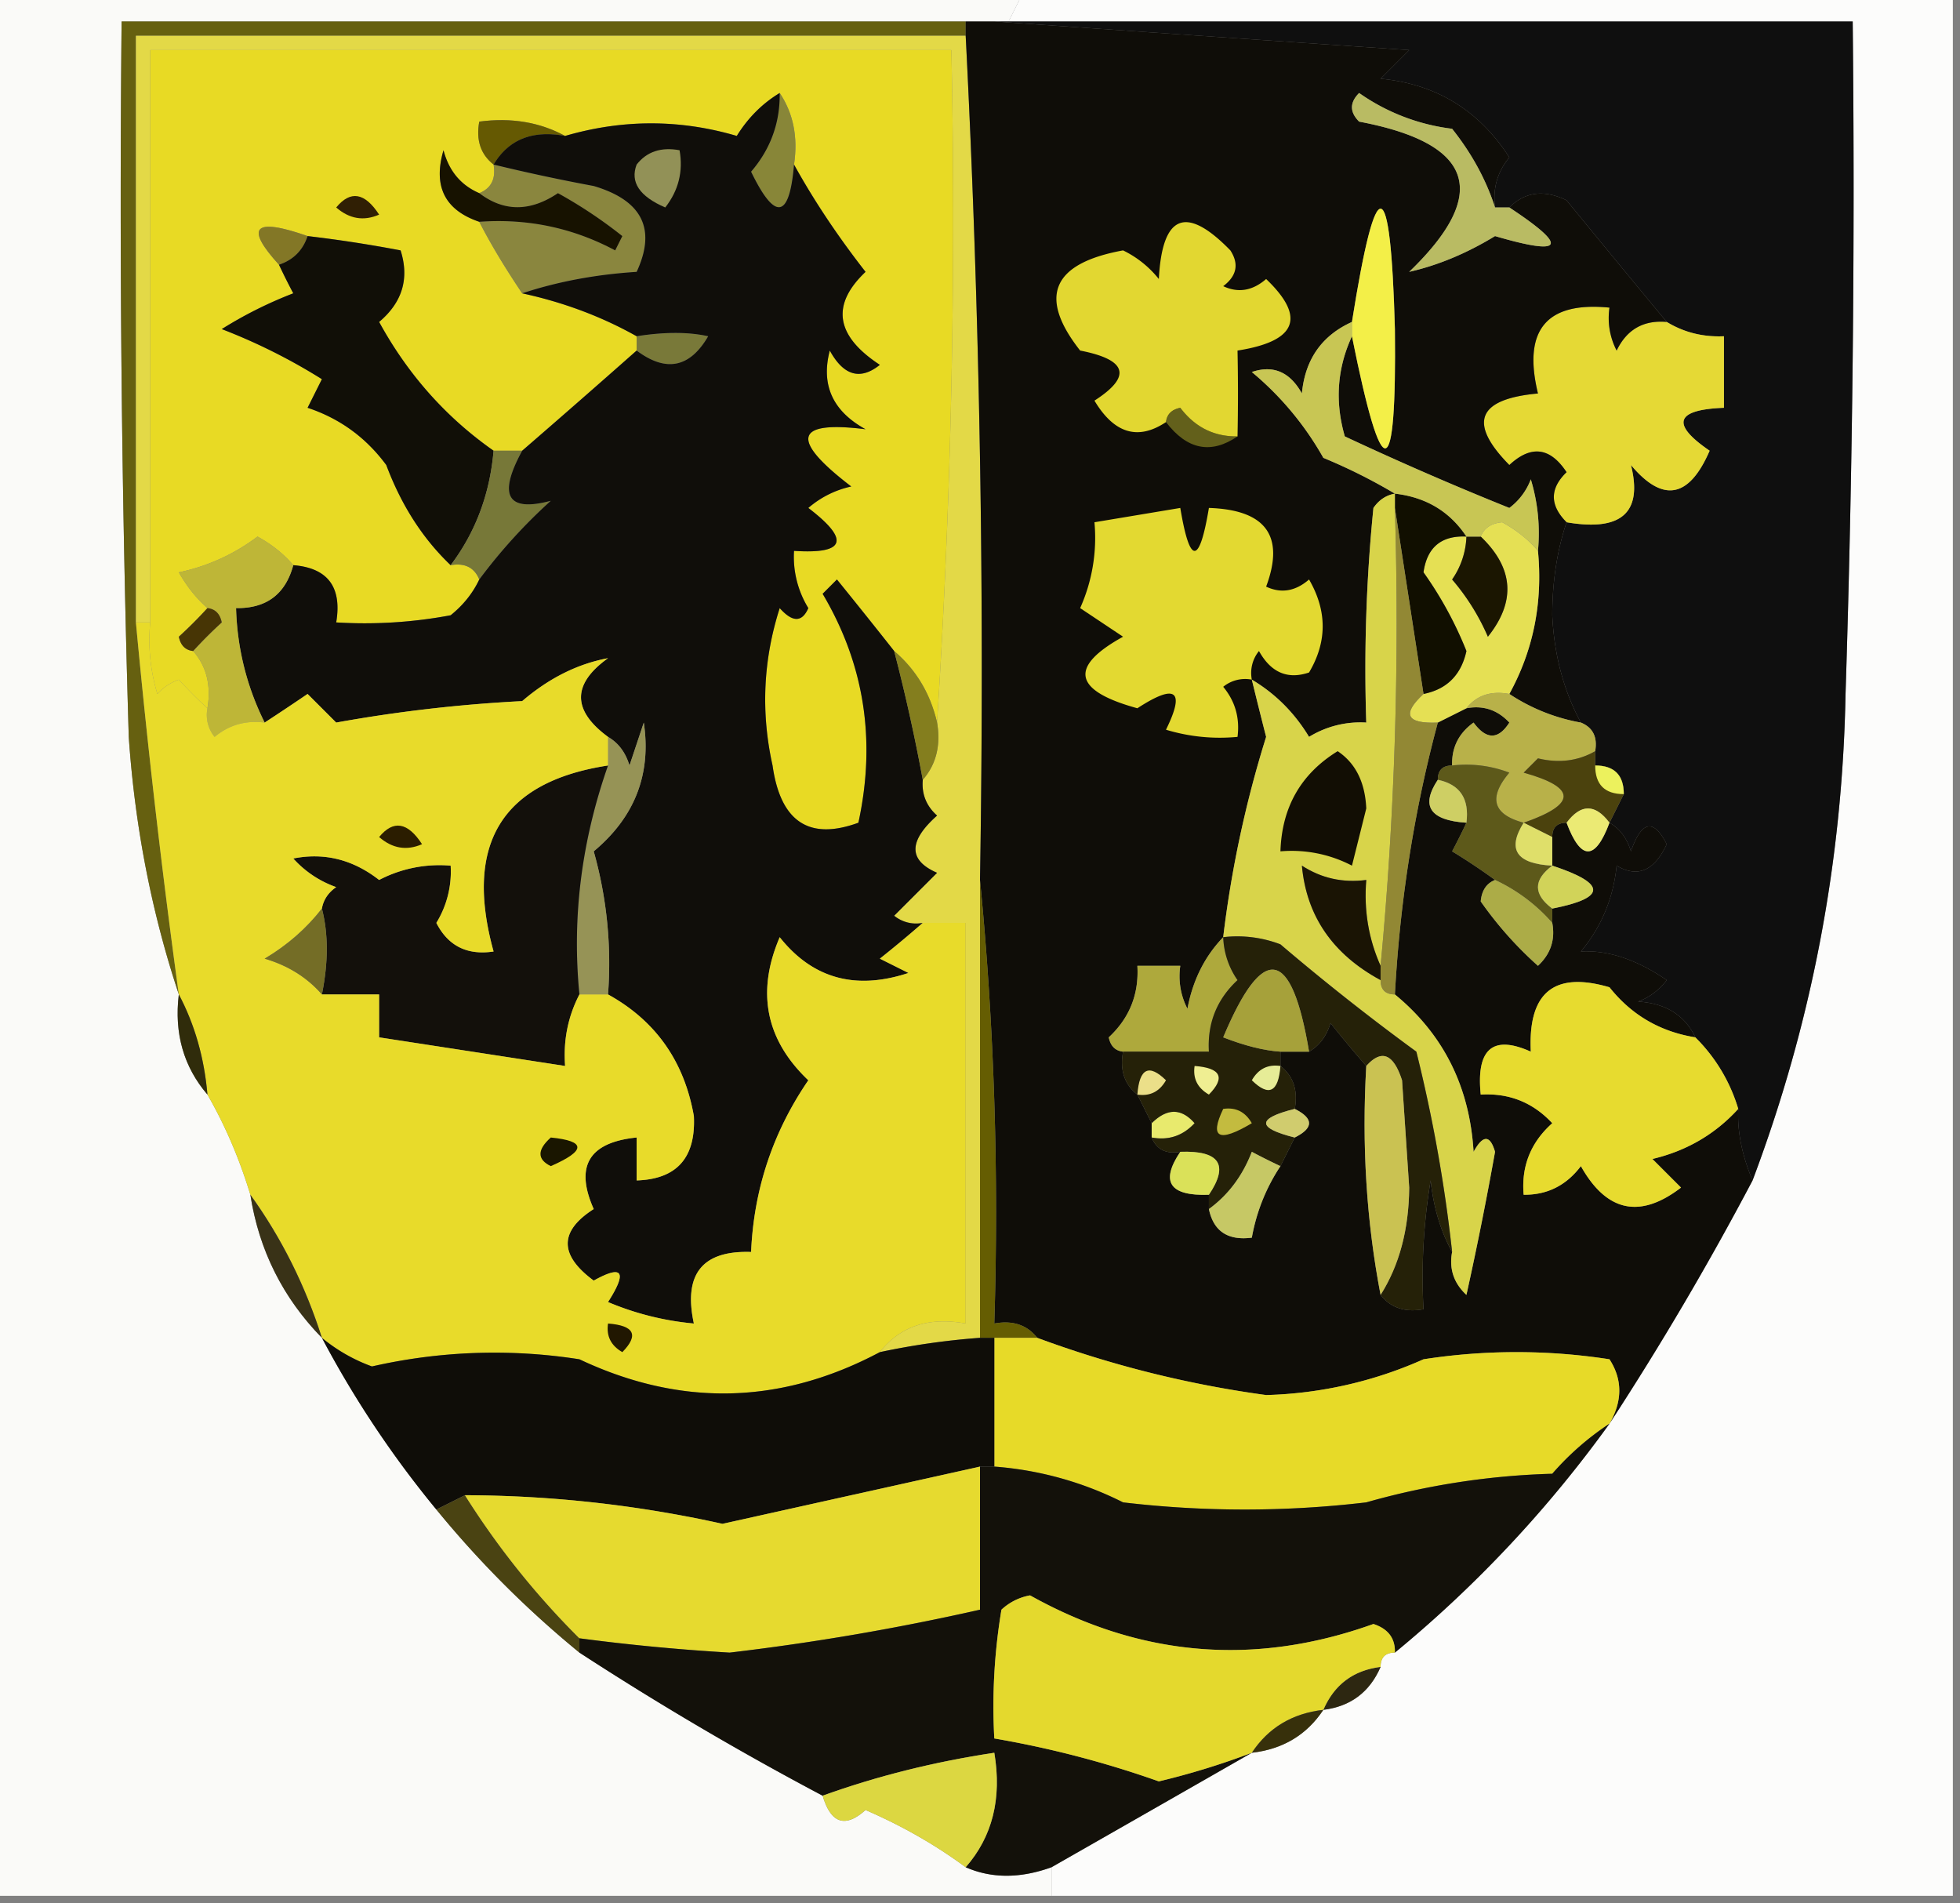 <svg xmlns="http://www.w3.org/2000/svg" width="137" height="133" style="shape-rendering:geometricPrecision;text-rendering:geometricPrecision;image-rendering:optimizeQuality;fill-rule:evenodd;clip-rule:evenodd"><rect width="100%" height="100%" fill="#808080" stroke="none"/><path style="opacity:1" fill="#fafaf8" d="M-.5-.5h72l-1 2h-62c-.167 16.67 0 33.337.5 50 .431 6.277 1.598 12.277 3.5 18-.33 2.728.337 5.061 2 7 1.236 2.149 2.236 4.482 3 7 .602 3.872 2.27 7.205 5 10a71.095 71.095 0 0 0 8 12c3 3.667 6.333 7 10 10a218.732 218.732 0 0 0 17 10c.578 1.943 1.578 2.277 3 1 2.56 1.108 4.892 2.441 7 4 1.81.791 3.81.791 6 0v2h-74V-.5z"/><path style="opacity:1" fill="#fcfcfb" d="M71.5-.5h65v133h-63v-2c4.699-2.681 9.365-5.347 14-8 2.174-.25 3.84-1.25 5-3 1.904-.238 3.238-1.238 4-3 0-.667.333-1 1-1a85.017 85.017 0 0 0 15-16 211.872 211.872 0 0 0 10-17c4.117-10.919 6.284-22.252 6.5-34 .5-15.663.667-31.33.5-47h-59l1-2z"/><path style="opacity:1" fill="#666010" d="M67.5 1.5v1h-58v41a605.394 605.394 0 0 0 3 26c-1.902-5.723-3.069-11.723-3.5-18-.5-16.663-.667-33.33-.5-50h59z"/><path style="opacity:1" fill="#e3d947" d="M67.5 2.5a870.823 870.823 0 0 1 1 59v32a51.639 51.639 0 0 0-7 1c1.418-1.808 3.418-2.475 6-2v-28h-3a2.428 2.428 0 0 1-2-.5l3-3c-2.013-.875-2.013-2.209 0-4-.752-.67-1.086-1.504-1-2.5.934-1.068 1.268-2.401 1-4a552.845 552.845 0 0 0 1-47h-56v40h-1v-41h58z"/><path style="opacity:1" fill="#0f0f0f" d="M69.5 1.5h60c.167 15.67 0 31.337-.5 47-.216 11.748-2.383 23.081-6.5 34-.74-1.755-1.074-3.422-1-5a11.741 11.741 0 0 0-3-5c-.73-1.545-2.063-2.378-4-2.5a4.451 4.451 0 0 0 2-1.5c-2.099-1.438-4.099-2.105-6-2 1.434-1.72 2.267-3.72 2.5-6 1.465.868 2.631.368 3.5-1.5-.924-1.811-1.757-1.645-2.5.5-.278-.916-.778-1.583-1.5-2l1-2c0-1.333-.667-2-2-2v-1c.172-.992-.162-1.658-1-2-1.202-2.223-1.869-4.723-2-7.5.004-2.36.337-4.527 1-6.5 3.833.66 5.333-.672 4.5-4 2.229 2.656 4.062 2.323 5.5-1-2.729-1.867-2.396-2.867 1-3v-5c-1.459.067-2.792-.266-4-1-2.304-2.78-4.638-5.613-7-8.5-1.566-.765-2.899-.598-4 .5h-1c-.17-1.322.163-2.489 1-3.5-2.125-3.297-5.125-5.13-9-5.5l2-2c-9.825-.667-19.492-1.333-29-2z"/><path style="opacity:1" fill="#e8da24" d="M65.5 50.5c-.472-2.031-1.472-3.698-3-5a455.195 455.195 0 0 0-4-5l-1 1c2.916 4.916 3.75 10.249 2.5 16-3.446 1.261-5.446-.072-6-4-.825-3.711-.659-7.378.5-11 .896 1.006 1.562 1.006 2 0a6.845 6.845 0 0 1-1-4c3.6.238 3.933-.762 1-3a6.807 6.807 0 0 1 3-1.5c-4.31-3.293-3.977-4.626 1-4-2.297-1.263-3.13-3.097-2.5-5.5.965 1.76 2.132 2.094 3.5 1-3.097-2.028-3.43-4.195-1-6.5-1.943-2.486-3.61-4.986-5-7.5.285-1.915-.049-3.581-1-5-1.212.73-2.212 1.73-3 3-3.982-1.171-7.982-1.171-12 0-1.765-.961-3.765-1.295-6-1-.237 1.291.096 2.291 1 3 .172.992-.162 1.658-1 2-1.29-.558-2.123-1.558-2.5-3-.74 2.519.092 4.185 2.5 5 .784 1.53 1.784 3.196 3 5 2.897.629 5.564 1.629 8 3v1a976.333 976.333 0 0 1-8 7h-2c-3.329-2.334-5.996-5.334-8-9 1.624-1.369 2.124-3.035 1.5-5a91.113 91.113 0 0 0-6.5-1c-3.745-1.313-4.411-.646-2 2 .304.65.637 1.317 1 2a29.112 29.112 0 0 0-5 2.5 40.7 40.7 0 0 1 7 3.5l-1 2c2.247.745 4.08 2.078 5.5 4 1.054 2.814 2.554 5.147 4.5 7 .992-.172 1.658.162 2 1-.453.958-1.12 1.792-2 2.5a32.437 32.437 0 0 1-8 .5c.412-2.473-.588-3.806-3-4-.656-.778-1.489-1.444-2.5-2a13.754 13.754 0 0 1-5.5 2.5c.566.995 1.233 1.828 2 2.5a30.943 30.943 0 0 1-2 2c.124.607.457.94 1 1 .934 1.068 1.268 2.401 1 4a30.943 30.943 0 0 1-2-2 3.646 3.646 0 0 0-1.5 1c-.493-1.634-.66-3.3-.5-5v-40h56a552.845 552.845 0 0 1-1 47z"/><path style="opacity:1" fill="#655902" d="M39.5 9.5c-2.281-.423-3.948.244-5 2-.904-.709-1.237-1.709-1-3 2.235-.295 4.235.039 6 1z"/><path style="opacity:1" fill="#888638" d="M54.5 6.5c.951 1.419 1.285 3.085 1 5-.32 3.8-1.32 3.966-3 .5 1.361-1.584 2.028-3.418 2-5.5z"/><path style="opacity:1" fill="#8a863e" d="M34.5 11.5c2.3.56 4.634 1.06 7 1.5 3.39 1.006 4.39 3.006 3 6-2.865.183-5.531.683-8 1.5-1.216-1.804-2.216-3.47-3-5 3.383-.243 6.55.424 9.5 2l.5-1a32.367 32.367 0 0 0-4.5-3c-1.944 1.307-3.777 1.307-5.5 0 .838-.342 1.172-1.008 1-2z"/><path style="opacity:1" fill="#301f04" d="M23.5 14.5c.997-1.213 1.997-1.046 3 .5-1.077.47-2.077.303-3-.5z"/><path style="opacity:1" fill="#171200" d="M33.5 13.5c1.723 1.307 3.556 1.307 5.5 0a32.367 32.367 0 0 1 4.5 3l-.5 1c-2.95-1.576-6.117-2.243-9.5-2-2.408-.815-3.24-2.481-2.5-5 .377 1.442 1.21 2.442 2.5 3z"/><path style="opacity:1" fill="#837726" d="M21.5 16.5c-.333 1-1 1.667-2 2-2.411-2.646-1.745-3.313 2-2z"/><path style="opacity:1" fill="#797939" d="M44.5 24.5v-1c1.946-.307 3.612-.307 5 0-1.282 2.204-2.949 2.538-5 1z"/><path style="opacity:1" fill="#e5d935" d="M116.5 22.5c1.208.734 2.541 1.067 4 1v5c-3.396.133-3.729 1.133-1 3-1.438 3.323-3.271 3.656-5.5 1 .833 3.328-.667 4.66-4.5 4-1.184-1.188-1.184-2.355 0-3.5-1.149-1.744-2.483-1.91-4-.5-2.904-2.948-2.238-4.614 2-5-1.075-4.438.592-6.438 5-6a4.934 4.934 0 0 0 .5 3c.71-1.473 1.876-2.14 3.5-2z"/><path style="opacity:1" fill="#110f07" d="M21.5 16.5c2.14.25 4.307.583 6.5 1 .624 1.965.124 3.631-1.5 5 2.004 3.666 4.671 6.666 8 9-.26 3.029-1.26 5.696-3 8-1.946-1.853-3.446-4.186-4.5-7-1.42-1.922-3.253-3.255-5.5-4l1-2a40.7 40.7 0 0 0-7-3.5 29.112 29.112 0 0 1 5-2.5 44.358 44.358 0 0 1-1-2c1-.333 1.667-1 2-2z"/><path style="opacity:1" fill="#777838" d="M34.5 31.5h2c-1.714 3.143-1.048 4.31 2 3.5a37.852 37.852 0 0 0-5 5.5c-.342-.838-1.008-1.172-2-1 1.74-2.304 2.74-4.971 3-8z"/><path style="opacity:1" fill="#100e0a" d="M54.5 6.5c.028 2.082-.639 3.916-2 5.5 1.68 3.466 2.68 3.3 3-.5 1.39 2.514 3.057 5.014 5 7.5-2.43 2.305-2.097 4.472 1 6.5-1.368 1.094-2.535.76-3.5-1-.63 2.403.203 4.237 2.5 5.5-4.977-.626-5.31.707-1 4a6.807 6.807 0 0 0-3 1.5c2.933 2.238 2.6 3.238-1 3a6.845 6.845 0 0 0 1 4c-.438 1.006-1.104 1.006-2 0-1.159 3.622-1.325 7.289-.5 11 .554 3.928 2.554 5.261 6 4 1.25-5.751.416-11.084-2.5-16l1-1c1.387 1.71 2.72 3.377 4 5a126.374 126.374 0 0 1 2 9c-.086.996.248 1.83 1 2.5-2.013 1.791-2.013 3.125 0 4l-3 3a2.428 2.428 0 0 0 2 .5c-.93.815-1.93 1.648-3 2.5l2 1c-3.705 1.223-6.705.39-9-2.5-1.644 3.837-.978 7.17 2 10-2.475 3.617-3.808 7.617-4 12-3.41-.116-4.744 1.55-4 5a20.088 20.088 0 0 1-6-1.5c1.363-2.13 1.03-2.63-1-1.5-2.422-1.785-2.422-3.452 0-5-1.333-2.996-.333-4.663 3-5v3c2.809-.088 4.142-1.588 4-4.5-.675-3.83-2.675-6.664-6-8.5a28.818 28.818 0 0 0-1-10c2.87-2.395 4.036-5.395 3.5-9l-1 3c-.278-.916-.778-1.583-1.5-2-2.518-1.857-2.518-3.69 0-5.5-2.131.398-4.131 1.398-6 3-4.387.226-8.72.726-13 1.5l-2-2a186.2 186.2 0 0 1-3 2 18.976 18.976 0 0 1-2-8c2.119.032 3.452-.968 4-3 2.412.194 3.412 1.527 3 4a32.437 32.437 0 0 0 8-.5c.88-.708 1.547-1.542 2-2.5a37.852 37.852 0 0 1 5-5.5c-3.048.81-3.714-.357-2-3.5a976.333 976.333 0 0 0 8-7c2.051 1.538 3.718 1.204 5-1-1.388-.307-3.054-.307-5 0-2.436-1.371-5.103-2.371-8-3 2.469-.817 5.135-1.317 8-1.5 1.39-2.994.39-4.994-3-6-2.366-.44-4.7-.94-7-1.5 1.052-1.756 2.719-2.423 5-2 4.018-1.171 8.018-1.171 12 0 .788-1.27 1.788-2.27 3-3z"/><path style="opacity:1" fill="#929157" d="M44.5 11.5c.709-.904 1.709-1.237 3-1 .262 1.478-.071 2.811-1 4-1.802-.775-2.469-1.775-2-3z"/><path style="opacity:1" fill="#beb637" d="M20.5 39.5c-.548 2.032-1.881 3.032-4 3 .084 2.827.75 5.494 2 8-1.322-.17-2.489.163-3.5 1a2.428 2.428 0 0 1-.5-2c.268-1.599-.066-2.932-1-4a30.943 30.943 0 0 1 2-2c-.124-.607-.457-.94-1-1-.767-.672-1.434-1.505-2-2.5a13.754 13.754 0 0 0 5.5-2.5c1.011.556 1.844 1.222 2.5 2z"/><path style="opacity:1" fill="#473505" d="M14.5 42.5c.543.06.876.393 1 1a30.943 30.943 0 0 0-2 2c-.543-.06-.876-.393-1-1a30.943 30.943 0 0 0 2-2z"/><path style="opacity:1" fill="#847e1e" d="M62.5 45.5c1.528 1.302 2.528 2.969 3 5 .268 1.599-.066 2.932-1 4a126.374 126.374 0 0 0-2-9z"/><path style="opacity:1" fill="#0f0d08" d="M67.5 2.5v-1h2c9.508.667 19.175 1.333 29 2l-2 2c3.875.37 6.875 2.203 9 5.5-.837 1.011-1.17 2.178-1 3.5-.631-1.948-1.631-3.781-3-5.5A14.292 14.292 0 0 1 95 6.5c-.667.667-.667 1.333 0 2 8.026 1.518 9.193 5.018 3.5 10.5 2.026-.462 4.026-1.296 6-2.5 4.841 1.417 5.174.75 1-2 1.101-1.098 2.434-1.265 4-.5 2.362 2.887 4.696 5.72 7 8.5-1.624-.14-2.79.527-3.5 2a4.934 4.934 0 0 1-.5-3c-4.408-.438-6.075 1.562-5 6-4.238.386-4.904 2.052-2 5 1.517-1.41 2.851-1.244 4 .5-1.184 1.145-1.184 2.312 0 3.5-.663 1.973-.996 4.14-1 6.5.131 2.777.798 5.277 2 7.5a13.216 13.216 0 0 1-5-2c1.678-3.052 2.345-6.385 2-10a12.93 12.93 0 0 0-.5-5 4.458 4.458 0 0 1-1.5 2 224.347 224.347 0 0 1-11.5-5c-.703-2.43-.537-4.762.5-7 2.123 10.61 3.123 10.443 3-.5-.301-11.048-1.301-11.215-3-.5-2.11.953-3.277 2.62-3.5 5-.837-1.507-2.004-2.007-3.5-1.5a21.52 21.52 0 0 1 5 6 38.728 38.728 0 0 1 5 2.5c-.617.11-1.117.444-1.5 1-.5 4.989-.666 9.989-.5 15a6.845 6.845 0 0 0-4 1c-1.021-1.688-2.355-3.021-4-4 .321 1.318.654 2.65 1 4a77.923 77.923 0 0 0-3 14c-1.293 1.342-2.126 3.009-2.5 5a4.932 4.932 0 0 1-.5-3h-3c.117 1.984-.55 3.65-2 5 .124.607.457.94 1 1-.237 1.291.096 2.291 1 3l1 2v1c.342.838 1.008 1.172 2 1-1.414 2.098-.748 3.098 2 3v1c.321 1.548 1.321 2.215 3 2 .33-1.822.998-3.49 2-5l1-2c1.333-.667 1.333-1.333 0-2 .237-1.291-.096-2.291-1-3v-1h2c.722-.418 1.222-1.084 1.5-2a81.718 81.718 0 0 0 2.5 3c-.321 5.526.012 10.86 1 16 .709.904 1.709 1.237 3 1a40.936 40.936 0 0 1 .5-9c.198 1.882.698 3.548 1.5 5-.219 1.175.114 2.175 1 3 .74-3.336 1.406-6.67 2-10-.346-1.196-.846-1.196-1.5 0-.271-4.542-2.104-8.209-5.5-11 .353-6.536 1.353-12.87 3-19l2-1c1.175-.219 2.175.114 3 1-.774 1.211-1.607 1.211-2.5 0-1.039.744-1.539 1.744-1.5 3-.667 0-1 .333-1 1-1.218 1.832-.551 2.832 2 3-.304.65-.637 1.316-1 2a44.093 44.093 0 0 1 3 2c-.597.235-.93.735-1 1.5a26.087 26.087 0 0 0 4 4.5c.886-.825 1.219-1.825 1-3v-1c3.81-.746 3.81-1.746 0-3v-2c0-.667.333-1 1-1 1 2.667 2 2.667 3 0 .722.417 1.222 1.084 1.5 2 .743-2.145 1.576-2.311 2.5-.5-.869 1.868-2.035 2.368-3.5 1.5-.233 2.28-1.066 4.28-2.5 6 1.901-.105 3.901.562 6 2a4.451 4.451 0 0 1-2 1.5c1.937.122 3.27.955 4 2.5-2.463-.397-4.463-1.564-6-3.5-3.87-1.137-5.703.363-5.5 4.5-2.658-1.194-3.824-.194-3.5 3 1.984-.117 3.65.55 5 2-1.505 1.341-2.172 3.008-2 5 1.643.02 2.976-.647 4-2 1.796 3.2 4.129 3.7 7 1.5l-2-2c2.387-.564 4.387-1.73 6-3.5-.074 1.578.26 3.245 1 5a211.872 211.872 0 0 1-10 17c.913-1.586.913-3.086 0-4.5a42.498 42.498 0 0 0-13 0 28.848 28.848 0 0 1-11 2.5 75.223 75.223 0 0 1-16-4c-.709-.904-1.709-1.237-3-1 .328-10.513-.006-20.847-1-31 .33-19.84-.003-39.507-1-59z"/><path style="opacity:1" fill="#e5e054" d="M107.5 38.5c.345 3.615-.322 6.948-2 10-1.291-.237-2.291.096-3 1l-2 1c-2.198.091-2.531-.575-1-2 1.632-.325 2.632-1.325 3-3a26.26 26.26 0 0 0-3-5.5c.248-1.75 1.248-2.582 3-2.5a5.575 5.575 0 0 1-1 3 15.645 15.645 0 0 1 2.5 4c1.97-2.463 1.804-4.797-.5-7 .235-.597.735-.93 1.5-1 1.011.556 1.844 1.222 2.5 2z"/><path style="opacity:1" fill="#110f00" d="M97.5 35.5v-1c2.174.25 3.841 1.25 5 3-1.752-.082-2.752.75-3 2.5a26.26 26.26 0 0 1 3 5.5c-.368 1.675-1.368 2.675-3 3l-2-13z"/><path style="opacity:1" fill="#e3d931" d="M87.5 47.5a2.428 2.428 0 0 0-2 .5c.837 1.011 1.17 2.178 1 3.5-1.7.16-3.366-.007-5-.5 1.358-2.752.691-3.252-2-1.5-4.48-1.228-4.812-2.895-1-5l-3-2a11.989 11.989 0 0 0 1-6l6-1c.667 4 1.333 4 2 0 3.985.13 5.318 1.963 4 5.5 1.049.492 2.049.326 3-.5 1.27 2.195 1.27 4.361 0 6.5-1.496.507-2.663.007-3.5-1.5a2.428 2.428 0 0 0-.5 2z"/><path style="opacity:1" fill="#1b1601" d="M102.5 37.5h1c2.304 2.203 2.47 4.537.5 7a15.645 15.645 0 0 0-2.5-4 5.575 5.575 0 0 0 1-3z"/><path style="opacity:1" fill="#63601b" d="M81.5 29.5c.06-.543.393-.876 1-1 1.024 1.353 2.357 2.02 4 2-1.857 1.265-3.524.932-5-1z"/><path style="opacity:1" fill="#c8c654" d="M94.5 22.5v1c-1.037 2.238-1.203 4.57-.5 7a224.347 224.347 0 0 0 11.5 5 4.458 4.458 0 0 0 1.5-2c.494 1.634.66 3.3.5 5-.656-.778-1.489-1.444-2.5-2-.765.07-1.265.403-1.5 1h-1c-1.159-1.75-2.826-2.75-5-3a38.728 38.728 0 0 0-5-2.5 21.52 21.52 0 0 0-5-6c1.496-.507 2.663-.007 3.5 1.5.223-2.38 1.39-4.047 3.5-5z"/><path style="opacity:1" fill="#e2d731" d="M86.5 30.5c-1.643.02-2.976-.647-4-2-.607.124-.94.457-1 1-1.956 1.301-3.623.801-5-1.5 2.63-1.69 2.297-2.858-1-3.5-2.96-3.763-1.96-6.096 3-7a7.253 7.253 0 0 1 2.5 2c.237-4.515 1.903-5.182 5-2 .617.95.45 1.782-.5 2.5 1.049.492 2.049.326 3-.5 2.805 2.685 2.138 4.352-2 5 .042 2.021.042 4.021 0 6z"/><path style="opacity:1" fill="#f3ef48" d="M94.5 23.5v-1c1.699-10.715 2.699-10.548 3 .5.123 10.943-.877 11.11-3 .5z"/><path style="opacity:1" fill="#b9bb63" d="M104.5 14.5h1c4.174 2.75 3.841 3.417-1 2-1.974 1.204-3.974 2.038-6 2.5 5.693-5.482 4.526-8.982-3.5-10.5-.667-.667-.667-1.333 0-2a14.292 14.292 0 0 0 6.5 2.5c1.369 1.719 2.369 3.552 3 5.5z"/><path style="opacity:1" fill="#d8d44a" d="M97.5 34.5v1c.328 10.846-.006 21.513-1 32-.841-1.88-1.175-3.88-1-6-1.644.214-3.144-.12-4.5-1 .32 3.522 2.153 6.189 5.5 8 0 .667.333 1 1 1 3.396 2.791 5.229 6.458 5.5 11 .654-1.196 1.154-1.196 1.5 0-.594 3.33-1.26 6.664-2 10-.886-.825-1.219-1.825-1-3a105.245 105.245 0 0 0-2.5-14 161.86 161.86 0 0 1-9.5-7.5 8.434 8.434 0 0 0-4-.5 77.923 77.923 0 0 1 3-14c-.346-1.35-.679-2.682-1-4 1.645.979 2.979 2.312 4 4a6.845 6.845 0 0 1 4-1c-.166-5.011 0-10.011.5-15 .383-.556.883-.89 1.5-1z"/><path style="opacity:1" fill="#b8b149" d="M102.5 49.5c.709-.904 1.709-1.237 3-1a13.216 13.216 0 0 0 5 2c.838.342 1.172 1.008 1 2-1.207.689-2.541.855-4 .5l-1 1c3.723 1.04 3.723 2.206 0 3.5-2.152-.577-2.485-1.743-1-3.5a8.435 8.435 0 0 0-4-.5c-.039-1.256.461-2.256 1.5-3 .893 1.211 1.726 1.211 2.5 0-.825-.886-1.825-1.219-3-1z"/><path style="opacity:1" fill="#5d591a" d="M100.5 54.5c0-.667.333-1 1-1a8.435 8.435 0 0 1 4 .5c-1.485 1.757-1.152 2.923 1 3.5-1.174 1.868-.507 2.868 2 3-1.333 1-1.333 2 0 3v1a12.072 12.072 0 0 0-4-3 44.093 44.093 0 0 0-3-2c.363-.684.696-1.35 1-2 .215-1.679-.452-2.679-2-3z"/><path style="opacity:1" fill="#4b420d" d="M111.5 52.5v1c1.333 0 2 .667 2 2l-1 2c-1-1.333-2-1.333-3 0-.667 0-1 .333-1 1l-2-1c3.723-1.294 3.723-2.46 0-3.5l1-1c1.459.355 2.793.189 4-.5z"/><path style="opacity:1" fill="#ecf15d" d="M111.5 53.5c1.333 0 2 .667 2 2-1.333 0-2-.667-2-2z"/><path style="opacity:1" fill="#cecf64" d="M100.5 54.5c1.548.321 2.215 1.321 2 3-2.551-.168-3.218-1.168-2-3z"/><path style="opacity:1" fill="#120e04" d="M93.5 52.5c1.248.834 1.915 2.167 2 4l-1 4a9.106 9.106 0 0 0-5-1c.099-3.086 1.432-5.419 4-7z"/><path style="opacity:1" fill="#dfdf6a" d="m106.5 57.5 2 1v2c-2.507-.132-3.174-1.132-2-3z"/><path style="opacity:1" fill="#ebea74" d="M112.5 57.5c-1 2.667-2 2.667-3 0 1-1.333 2-1.333 3 0z"/><path style="opacity:1" fill="#928834" d="m97.5 35.5 2 13c-1.531 1.425-1.198 2.091 1 2-1.647 6.13-2.647 12.464-3 19-.667 0-1-.333-1-1v-1c.994-10.487 1.328-21.154 1-32z"/><path style="opacity:1" fill="#d1d359" d="M108.5 60.5c3.81 1.254 3.81 2.254 0 3-1.333-1-1.333-2 0-3z"/><path style="opacity:1" fill="#969356" d="M42.5 69.5h-2c-.528-5.36.139-10.694 2-16v-2c.722.417 1.222 1.084 1.5 2l1-3c.536 3.605-.63 6.605-3.5 9a28.818 28.818 0 0 1 1 10z"/><path style="opacity:1" fill="#1a1404" d="M96.5 67.5v1c-3.347-1.811-5.18-4.478-5.5-8 1.356.88 2.856 1.214 4.5 1-.175 2.12.159 4.12 1 6z"/><path style="opacity:1" fill="#acac47" d="M104.5 61.5a12.072 12.072 0 0 1 4 3c.219 1.175-.114 2.175-1 3a26.087 26.087 0 0 1-4-4.5c.07-.765.403-1.265 1-1.5z"/><path style="opacity:1" fill="#13100b" d="M42.5 53.5c-1.861 5.306-2.528 10.64-2 16-.8 1.542-1.134 3.209-1 5l-13-2v-3h-4c.454-2.241.454-4.241 0-6 .11-.617.444-1.117 1-1.5a7.291 7.291 0 0 1-3-2c2.169-.43 4.169.07 6 1.5a9.106 9.106 0 0 1 5-1 6.845 6.845 0 0 1-1 4c.82 1.611 2.154 2.278 4 2-2.078-7.532.588-11.866 8-13z"/><path style="opacity:1" fill="#e8db2a" d="M9.5 43.5h1c-.16 1.7.007 3.366.5 5 .414-.457.914-.79 1.5-1 .682.743 1.348 1.41 2 2a2.428 2.428 0 0 0 .5 2c1.011-.837 2.178-1.17 3.5-1a186.2 186.2 0 0 0 3-2l2 2c4.28-.774 8.613-1.274 13-1.5 1.869-1.602 3.869-2.602 6-3-2.518 1.81-2.518 3.643 0 5.5v2c-7.412 1.134-10.078 5.468-8 13-1.846.278-3.18-.389-4-2a6.845 6.845 0 0 0 1-4 9.106 9.106 0 0 0-5 1c-1.831-1.43-3.831-1.93-6-1.5a7.291 7.291 0 0 0 3 2c-.556.383-.89.883-1 1.5-1.074 1.385-2.407 2.551-4 3.5 1.633.48 2.966 1.313 4 2.5h4v3l13 2c-.134-1.791.2-3.458 1-5h2c3.325 1.836 5.325 4.67 6 8.5.142 2.912-1.191 4.412-4 4.5v-3c-3.333.337-4.333 2.004-3 5-2.422 1.548-2.422 3.215 0 5 2.03-1.13 2.363-.63 1 1.5a20.088 20.088 0 0 0 6 1.5c-.744-3.45.59-5.116 4-5 .192-4.383 1.525-8.383 4-12-2.978-2.83-3.644-6.163-2-10 2.295 2.89 5.295 3.723 9 2.5l-2-1a81.718 81.718 0 0 0 3-2.5h3v28c-2.582-.475-4.582.192-6 2-6.918 3.676-13.918 3.843-21 .5a38.463 38.463 0 0 0-14.5.5 11.81 11.81 0 0 1-3.5-2c-1.159-3.651-2.826-6.985-5-10-.764-2.518-1.764-4.851-3-7-.222-2.567-.888-4.9-2-7a605.394 605.394 0 0 1-3-26z"/><path style="opacity:1" fill="#746d26" d="M22.5 63.5c.454 1.759.454 3.759 0 6-1.034-1.187-2.367-2.02-4-2.5 1.593-.949 2.926-2.115 4-3.5z"/><path style="opacity:1" fill="#2b1d00" d="M26.5 58.5c.997-1.212 1.997-1.046 3 .5-1.077.47-2.077.303-3-.5z"/><path style="opacity:1" fill="#aea93c" d="M85.5 65.5a5.576 5.576 0 0 0 1 3c-1.45 1.35-2.117 3.016-2 5h-6c-.543-.06-.876-.393-1-1 1.45-1.35 2.117-3.016 2-5h3a4.932 4.932 0 0 0 .5 3c.374-1.991 1.207-3.658 2.5-5z"/><path style="opacity:1" fill="#e7db2f" d="M118.5 72.5a11.741 11.741 0 0 1 3 5c-1.613 1.77-3.613 2.936-6 3.5l2 2c-2.871 2.2-5.204 1.7-7-1.5-1.024 1.353-2.357 2.02-4 2-.172-1.992.495-3.659 2-5-1.35-1.45-3.016-2.117-5-2-.324-3.194.842-4.194 3.5-3-.203-4.137 1.63-5.637 5.5-4.5 1.537 1.936 3.537 3.103 6 3.5z"/><path style="opacity:1" fill="#302c0b" d="M12.5 69.5c1.112 2.1 1.778 4.433 2 7-1.663-1.939-2.33-4.272-2-7z"/><path style="opacity:1" fill="#e8ea6d" d="M80.5 79.5v-1c1.075-1.062 2.075-1.062 3 0-.825.886-1.825 1.219-3 1z"/><path style="opacity:1" fill="#252108" d="M85.5 65.5a8.434 8.434 0 0 1 4 .5 161.86 161.86 0 0 0 9.5 7.5 105.245 105.245 0 0 1 2.5 14c-.802-1.452-1.302-3.118-1.5-5a40.936 40.936 0 0 0-.5 9c-1.291.237-2.291-.096-3-1 1.309-2.07 1.975-4.57 2-7.5l-.5-7.5c-.6-1.859-1.434-2.192-2.5-1a81.718 81.718 0 0 1-2.5-3c-.278.916-.778 1.582-1.5 2-1.216-7.293-3.216-7.627-6-1 1.512.588 2.845.922 4 1v1c.904.709 1.237 1.709 1 3-2.667.667-2.667 1.333 0 2l-1 2a44.358 44.358 0 0 1-2-1c-.65 1.684-1.65 3.017-3 4v-1c1.414-2.098.748-3.098-2-3-.992.172-1.658-.162-2-1 1.175.219 2.175-.114 3-1-.925-1.062-1.925-1.062-3 0l-1-2c-.904-.709-1.237-1.709-1-3h6c-.117-1.984.55-3.65 2-5a5.576 5.576 0 0 1-1-3z"/><path style="opacity:1" fill="#d0cc6e" d="M90.5 77.5c1.333.667 1.333 1.333 0 2-2.667-.667-2.667-1.333 0-2z"/><path style="opacity:1" fill="#c3bb3f" d="M85.5 77.5c.876-.13 1.543.203 2 1-2.308 1.373-2.975 1.04-2-1z"/><path style="opacity:1" fill="#efee92" d="M83.5 74.5c1.837.14 2.17.806 1 2-.797-.457-1.13-1.124-1-2z"/><path style="opacity:1" fill="#ebdf89" d="M79.5 76.5c.14-1.837.806-2.17 2-1-.457.797-1.124 1.13-2 1z"/><path style="opacity:1" fill="#e6ec97" d="M89.5 74.5c-.14 1.837-.806 2.17-2 1 .457-.797 1.124-1.13 2-1z"/><path style="opacity:1" fill="#a6a13a" d="M91.5 73.5h-2c-1.155-.078-2.488-.412-4-1 2.784-6.627 4.784-6.293 6 1z"/><path style="opacity:1" fill="#1a1600" d="M38.5 79.5c2.475.247 2.475.913 0 2-.963-.47-.963-1.136 0-2z"/><path style="opacity:1" fill="#c6c865" d="M89.5 81.5a13.213 13.213 0 0 0-2 5c-1.679.215-2.679-.452-3-2 1.35-.983 2.35-2.316 3-4 .683.363 1.35.696 2 1z"/><path style="opacity:1" fill="#dae159" d="M82.5 80.5c2.748-.098 3.414.902 2 3-2.748.098-3.414-.902-2-3z"/><path style="opacity:1" fill="#655d02" d="M68.5 61.5c.994 10.153 1.328 20.487 1 31 1.291-.237 2.291.096 3 1h-4v-32z"/><path style="opacity:1" fill="#cac252" d="M96.5 90.5c-.988-5.14-1.321-10.474-1-16 1.066-1.192 1.9-.859 2.5 1l.5 7.5c-.025 2.93-.691 5.43-2 7.5z"/><path style="opacity:1" fill="#393217" d="M17.5 83.5c2.174 3.015 3.841 6.349 5 10-2.73-2.795-4.398-6.128-5-10z"/><path style="opacity:1" fill="#211701" d="M42.5 92.5c1.837.14 2.17.806 1 2-.797-.457-1.13-1.124-1-2z"/><path style="opacity:1" fill="#e7da28" d="M69.5 93.5h3a75.223 75.223 0 0 0 16 4 28.848 28.848 0 0 0 11-2.5 42.498 42.498 0 0 1 13 0c.913 1.414.913 2.914 0 4.5a19.552 19.552 0 0 0-4 3.5 52.76 52.76 0 0 0-13 2 72.464 72.464 0 0 1-17 0 23.907 23.907 0 0 0-9-2.5v-9z"/><path style="opacity:1" fill="#0f0d08" d="M22.5 93.5a11.81 11.81 0 0 0 3.5 2 38.463 38.463 0 0 1 14.5-.5c7.082 3.343 14.082 3.176 21-.5a51.639 51.639 0 0 1 7-1h1v9h-1l-18 4a84.113 84.113 0 0 0-18-2l-2 1a71.095 71.095 0 0 1-8-12z"/><path style="opacity:1" fill="#4a4312" d="M32.5 104.5a56.71 56.71 0 0 0 8 10v1c-3.667-3-7-6.333-10-10l2-1z"/><path style="opacity:1" fill="#e6da2f" d="M68.5 102.5v10a169.294 169.294 0 0 1-17.5 3c-3.523-.207-7.023-.54-10.5-1a56.71 56.71 0 0 1-8-10 84.113 84.113 0 0 1 18 2l18-4z"/><path style="opacity:1" fill="#2d2711" d="M96.5 116.5c-.762 1.762-2.096 2.762-4 3 .762-1.762 2.096-2.762 4-3z"/><path style="opacity:1" fill="#13110a" d="M112.5 99.5a85.017 85.017 0 0 1-15 16c.03-.997-.47-1.664-1.5-2-8.286 2.972-16.286 2.305-24-2a3.944 3.944 0 0 0-2 1 40.939 40.939 0 0 0-.5 9 69.769 69.769 0 0 1 11.5 3 53.19 53.19 0 0 0 6.5-2c-4.635 2.653-9.301 5.319-14 8-2.19.791-4.19.791-6 0 1.869-2.135 2.536-4.802 2-8-4.202.632-8.202 1.632-12 3a218.732 218.732 0 0 1-17-10v-1c3.477.46 6.977.793 10.5 1a169.294 169.294 0 0 0 17.5-3v-10h1a23.907 23.907 0 0 1 9 2.5 72.464 72.464 0 0 0 17 0 52.76 52.76 0 0 1 13-2 19.552 19.552 0 0 1 4-3.5z"/><path style="opacity:1" fill="#e4d92d" d="M97.5 115.5c-.667 0-1 .333-1 1-1.904.238-3.238 1.238-4 3-2.174.25-3.84 1.25-5 3a53.19 53.19 0 0 1-6.5 2 69.769 69.769 0 0 0-11.5-3 40.939 40.939 0 0 1 .5-9 3.944 3.944 0 0 1 2-1c7.714 4.305 15.714 4.972 24 2 1.03.336 1.53 1.003 1.5 2z"/><path style="opacity:1" fill="#37300b" d="M92.5 119.5c-1.16 1.75-2.826 2.75-5 3 1.16-1.75 2.826-2.75 5-3z"/><path style="opacity:1" fill="#dcd741" d="M67.5 130.5c-2.108-1.559-4.44-2.892-7-4-1.422 1.277-2.422.943-3-1 3.798-1.368 7.798-2.368 12-3 .536 3.198-.131 5.865-2 8z"/></svg>